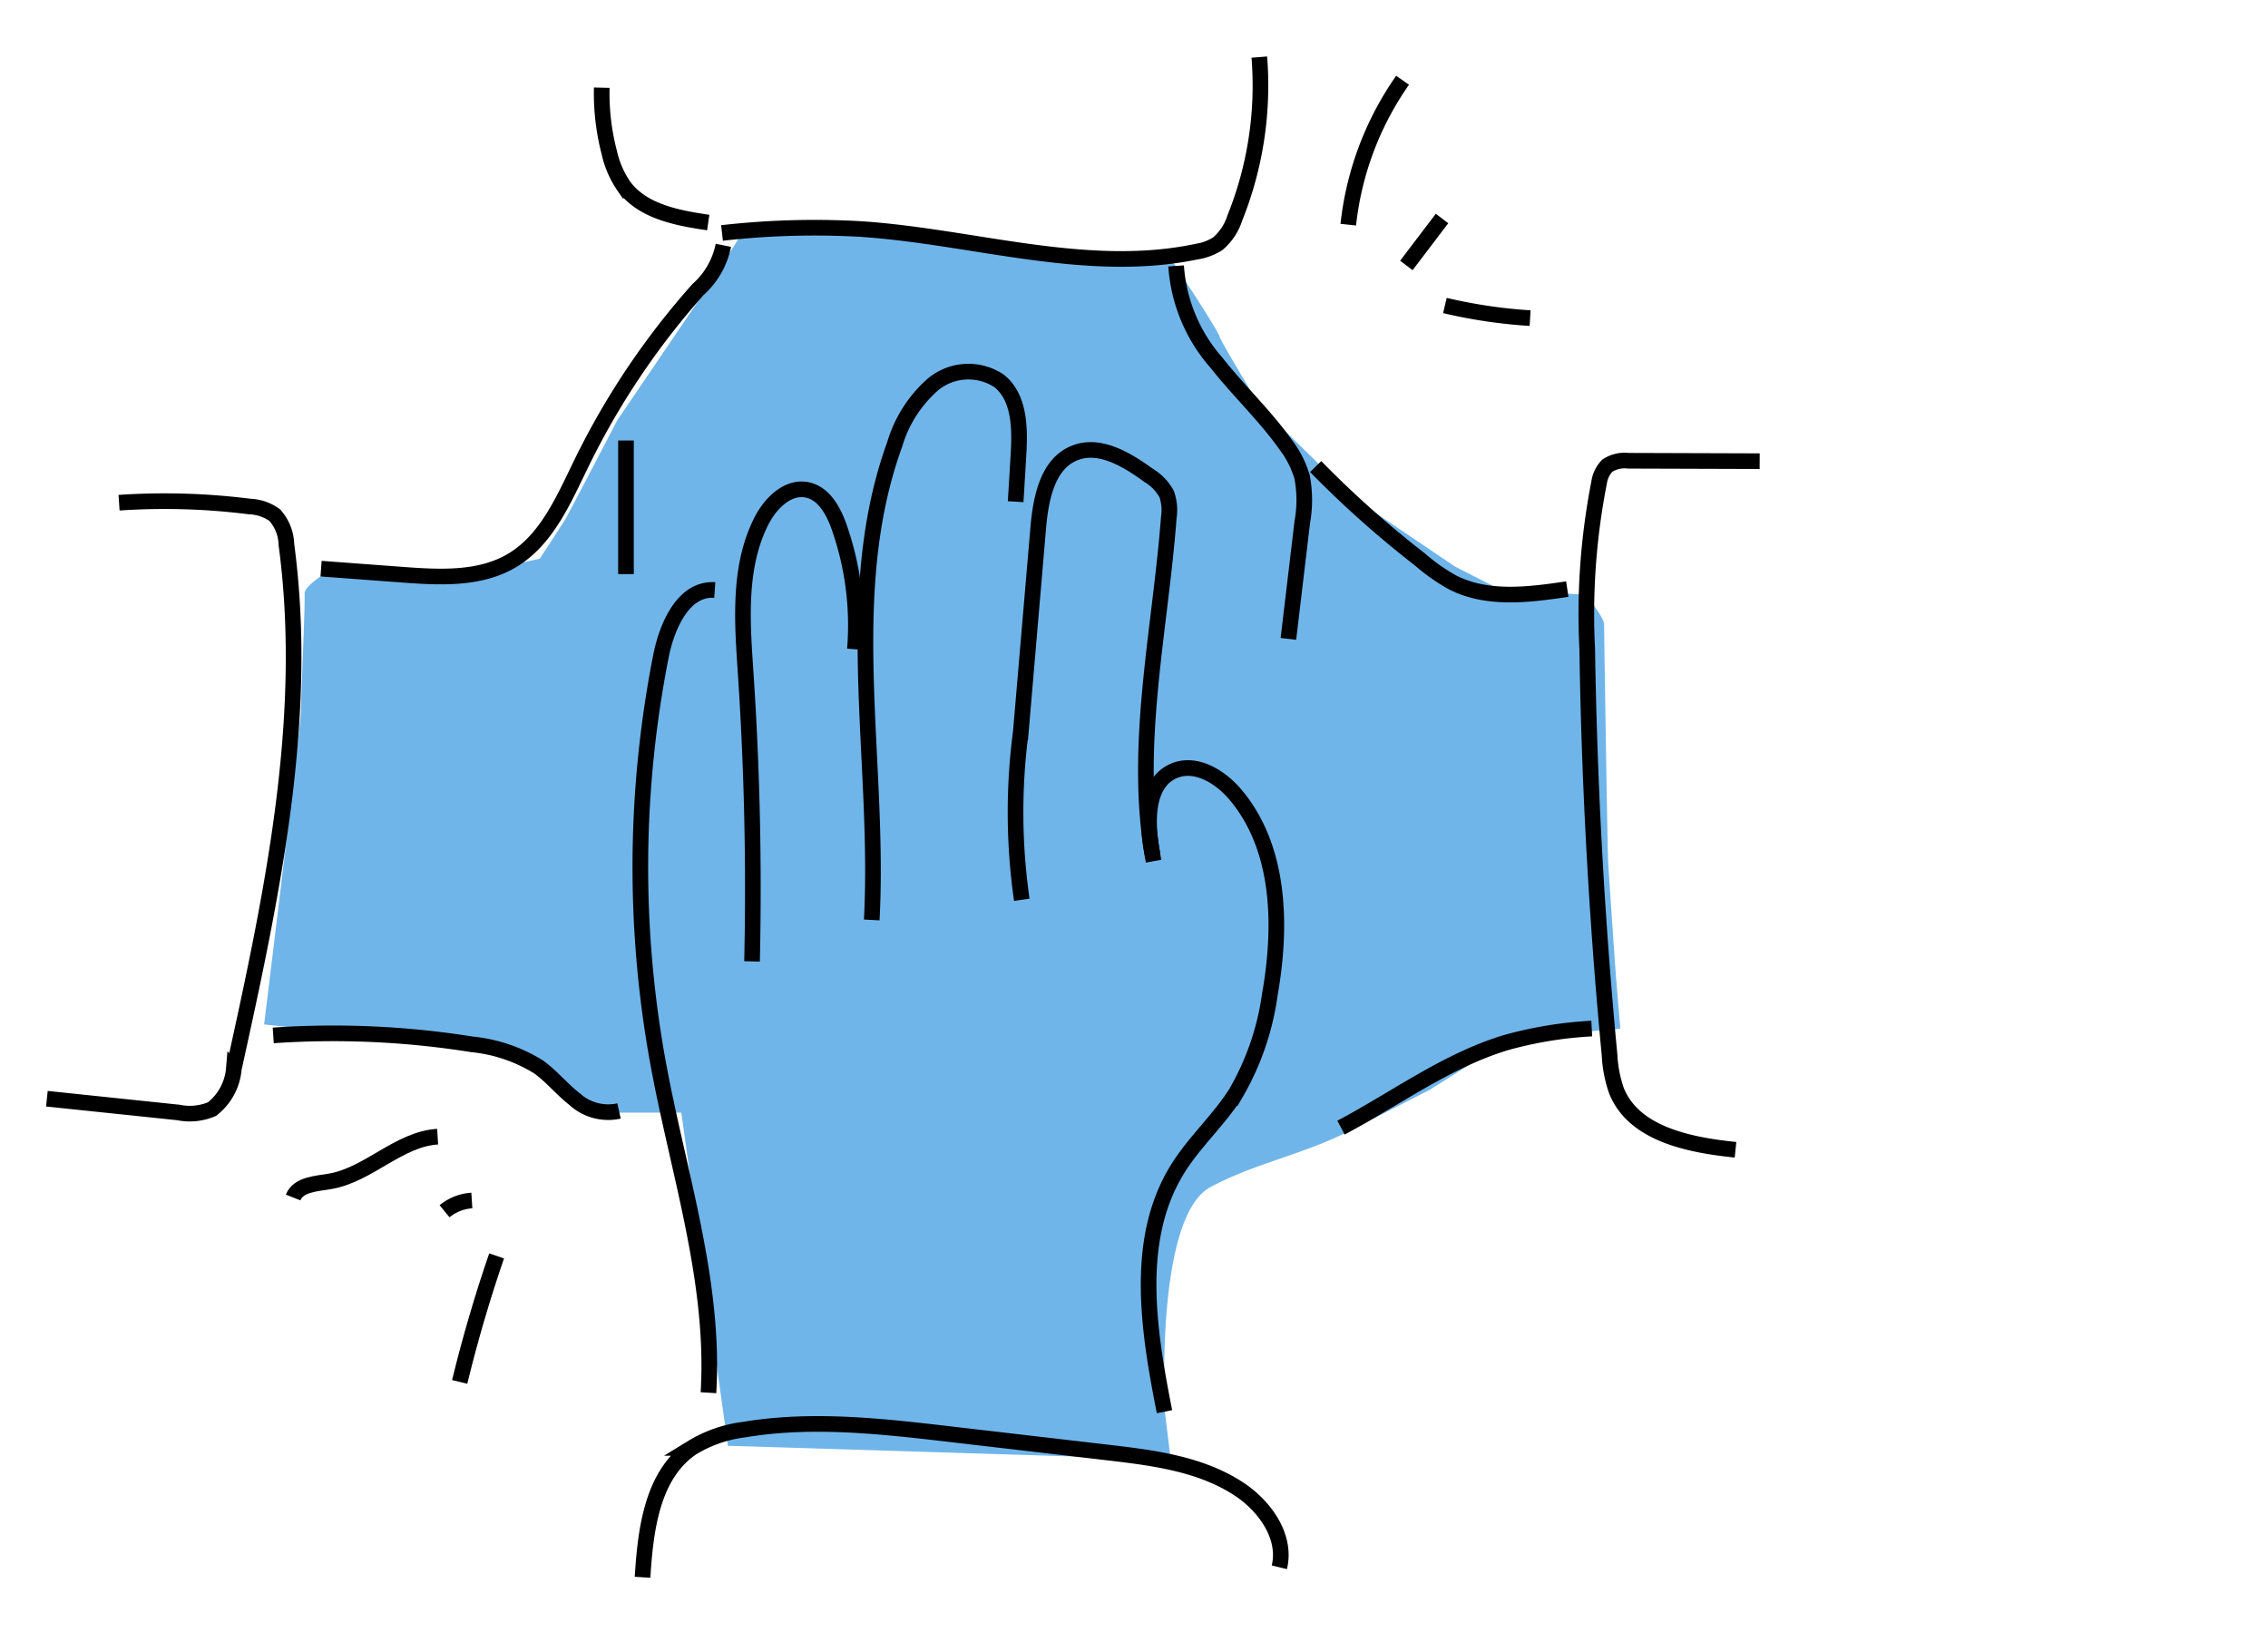 <svg xmlns="http://www.w3.org/2000/svg" width="145" height="105" viewBox="0 0 145 105">
    <g id="Group_252" data-name="Group 252" transform="translate(1925.23 2072.253)">
      <path id="Path_312" data-name="Path 312" d="M-1906.039-2004.977s2.354-19.16,2.354-20.036.281-6.892.233-7.505,2.229-1.856,2.229-1.856l7.66.761,5.149-1.145s1.437-2.2,1.636-2.527,3.316-6.32,3.316-6.32l6-8.835,2.019-3.188,8.692-.483a28.771,28.771,0,0,1,4.7.854c.793.408,5.664.864,6.108.921s7.878.416,7.878.416l1.385,2.115s1.68,2.594,1.735,2.868,2.573,4.435,2.573,4.435l5.968,5.857,6.483,4.38,2.942,1.507,5.411.3s1.2,1.423,1.2,1.918.208,14.335.259,15.214.472,6.99.5,7.325.277,3.289.277,3.289l-3.444.307-5.333,1.459-3.426,2.154-5.243,2.685c-2.81,1.426-5.982,2.032-8.757,3.527-3.573,1.923-2.916,14.363-2.916,14.363l.373,3.056-28.307-.879-2.982-21.3h-5.214l-5.045-3.864Z" transform="translate(-2.305 -1.778)" fill="#70b5e9"/>
      <path id="Path_313" data-name="Path 313" d="M-1917.618-2035.4a43.315,43.315,0,0,1,8.36.246,2.9,2.9,0,0,1,1.59.546,2.929,2.929,0,0,1,.748,1.879c1.5,11.19-.934,22.492-3.36,33.519a3.654,3.654,0,0,1-1.395,2.578,3.629,3.629,0,0,1-2.157.216l-8.4-.879" transform="translate(0 -4.713)" fill="none" stroke="#000" stroke-miterlimit="10" strokeWidth="2"/>
      <path id="Path_314" data-name="Path 314" d="M-1905.359-1995.695a56.157,56.157,0,0,1,12.685.569,9.944,9.944,0,0,1,4.265,1.437c.838.6,1.49,1.418,2.3,2.055a3.189,3.189,0,0,0,2.857.769" transform="translate(-2.402 -10.36)" fill="none" stroke="#000" stroke-miterlimit="10" strokeWidth="2"/>
      <path id="Path_315" data-name="Path 315" d="M-1901.794-2033.9l5.194.387c2.39.177,4.954.317,7.014-.908,2.224-1.324,3.306-3.9,4.44-6.222a48.88,48.88,0,0,1,7.449-11.1,5.114,5.114,0,0,0,1.623-2.83" transform="translate(-2.909 -1.997)" fill="none" stroke="#000" stroke-miterlimit="10" strokeWidth="2"/>
      <path id="Path_316" data-name="Path 316" d="M-1874.063-2057.7c-1.983-.291-4.174-.7-5.378-2.3a6.142,6.142,0,0,1-.948-2.171,14.991,14.991,0,0,1-.482-4.151" transform="translate(-5.887 -0.325)" fill="none" stroke="#000" stroke-miterlimit="10" strokeWidth="2"/>
      <path id="Path_317" data-name="Path 317" d="M-1871.905-2057.358a52.214,52.214,0,0,1,8.839-.254c7.2.472,14.425,2.92,21.489,1.451a3.53,3.53,0,0,0,1.366-.509,3.579,3.579,0,0,0,1.091-1.646,22.722,22.722,0,0,0,1.566-10.286" transform="translate(-7.164 0)" fill="none" stroke="#000" stroke-miterlimit="10" strokeWidth="2"/>
      <path id="Path_318" data-name="Path 318" d="M-1838.053-2053.037a10.42,10.42,0,0,0,2.582,6.193c1.408,1.791,3.089,3.362,4.41,5.219a6.415,6.415,0,0,1,1.06,2.073,7.913,7.913,0,0,1,.014,2.892l-.888,7.469" transform="translate(-11.984 -2.215)" fill="none" stroke="#000" stroke-miterlimit="10" strokeWidth="2"/>
      <path id="Path_319" data-name="Path 319" d="M-1827.651-2038.079a65.076,65.076,0,0,0,6.67,5.943,12.051,12.051,0,0,0,2.1,1.474c2.216,1.123,4.859.784,7.316.418" transform="translate(-13.464 -4.345)" fill="none" stroke="#000" stroke-miterlimit="10" strokeWidth="2"/>
      <path id="Path_320" data-name="Path 320" d="M-1796.386-2038.484l-8.4-.027a2.027,2.027,0,0,0-1.34.313,1.943,1.943,0,0,0-.527,1.089,43.683,43.683,0,0,0-.758,10.635q.2,13,1.428,25.962a8.158,8.158,0,0,0,.436,2.262c1.1,2.78,4.641,3.486,7.616,3.791" transform="translate(-16.343 -4.284)" fill="none" stroke="#000" stroke-miterlimit="10" strokeWidth="2"/>
      <path id="Path_321" data-name="Path 321" d="M-1809.732-1996.184a25.347,25.347,0,0,0-5.424.881c-3.82,1.135-7.084,3.588-10.607,5.452" transform="translate(-13.733 -10.309)" fill="none" stroke="#000" stroke-miterlimit="10" strokeWidth="2"/>
      <path id="Path_322" data-name="Path 322" d="M-1818.018-2050.085a32.667,32.667,0,0,0,5.449.807" transform="translate(-14.836 -2.636)" fill="none" stroke="#000" stroke-miterlimit="10" strokeWidth="2"/>
      <path id="Path_323" data-name="Path 323" d="M-1820.891-2053.57l2.281-3" transform="translate(-14.427 -1.713)" fill="none" stroke="#000" stroke-miterlimit="10" strokeWidth="2"/>
      <path id="Path_324" data-name="Path 324" d="M-1825.221-2057.643a19.8,19.8,0,0,1,3.472-9.233" transform="translate(-13.81 -0.246)" fill="none" stroke="#000" stroke-miterlimit="10" strokeWidth="2"/>
      <path id="Path_325" data-name="Path 325" d="M-1879.064-2040.021v8.54" transform="translate(-6.145 -4.068)" fill="none" stroke="#000" stroke-miterlimit="10" strokeWidth="2"/>
      <path id="Path_326" data-name="Path 326" d="M-1894.638-1988.125c-2.5.157-4.413,2.437-6.882,2.858-.889.152-2.025.191-2.357,1.031" transform="translate(-2.613 -11.457)" fill="none" stroke="#000" stroke-miterlimit="10" strokeWidth="2"/>
      <path id="Path_327" data-name="Path 327" d="M-1890.844-1983.366a3.068,3.068,0,0,0-1.744.687" transform="translate(-4.22 -12.134)" fill="none" stroke="#000" stroke-miterlimit="10" strokeWidth="2"/>
      <path id="Path_328" data-name="Path 328" d="M-1889.1-1979.234q-1.365,3.97-2.361,8.055" transform="translate(-4.381 -12.723)" fill="none" stroke="#000" stroke-miterlimit="10" strokeWidth="2"/>
      <path id="Path_329" data-name="Path 329" d="M-1877.829-1956.905c.189-3.056.617-6.549,3.146-8.272a8.328,8.328,0,0,1,3.359-1.17c4.337-.725,8.775-.218,13.143.291l10.064,1.171c2.913.34,5.946.72,8.4,2.326,1.681,1.1,3.074,3.064,2.6,5.015" transform="translate(-6.321 -14.506)" fill="none" stroke="#000" stroke-miterlimit="10" strokeWidth="2"/>
      <path id="Path_330" data-name="Path 330" d="M-1839.09-1974.454c-1.031-5.227-1.964-11.045.866-15.561,1.069-1.705,2.6-3.077,3.684-4.775a17.248,17.248,0,0,0,2.182-6.312c.78-4.4.689-9.378-2.194-12.8-.97-1.15-2.538-2.111-3.924-1.525-1.833.775-1.763,3.361-1.384,5.315" transform="translate(-11.691 -7.545)" fill="none" stroke="#000" stroke-miterlimit="10" strokeWidth="2"/>
      <path id="Path_331" data-name="Path 331" d="M-1841.2-2013.024c-1.333-7.236.414-14.634.974-21.971a3.124,3.124,0,0,0-.136-1.5,3.2,3.2,0,0,0-1.159-1.2c-1.4-1.01-3.134-2.068-4.733-1.423-1.748.7-2.163,2.946-2.323,4.824l-1.112,13.023a39.322,39.322,0,0,0,.064,10.714" transform="translate(-10.279 -4.17)" fill="none" stroke="#000" stroke-miterlimit="10" strokeWidth="2"/>
      <path id="Path_332" data-name="Path 332" d="M-1860.811-2010.1c.542-10.195-2.019-20.815,1.469-30.409a8.175,8.175,0,0,1,2.429-3.815,3.548,3.548,0,0,1,4.244-.24c1.327,1.064,1.341,3.04,1.239,4.738l-.18,2.985" transform="translate(-8.686 -3.337)" fill="none" stroke="#000" stroke-miterlimit="10" strokeWidth="2"/>
      <path id="Path_333" data-name="Path 333" d="M-1869.763-2006.2q.208-9.226-.408-18.447c-.219-3.272-.481-6.73.985-9.664.577-1.156,1.7-2.3,2.967-2.028,1.071.23,1.671,1.359,2.033,2.393a18.959,18.959,0,0,1,1,7.79" transform="translate(-7.387 -4.588)" fill="none" stroke="#000" stroke-miterlimit="10" strokeWidth="2"/>
      <path id="Path_334" data-name="Path 334" d="M-1873.639-1977.557c.435-7.13-1.942-14.086-3.226-21.113a69.7,69.7,0,0,1,.189-25.973c.387-1.959,1.45-4.371,3.442-4.232" transform="translate(-6.298 -5.655)" fill="none" stroke="#000" stroke-miterlimit="10" strokeWidth="2"/>
    </g>
    <g id="Rectangle_198" data-name="Rectangle 198" fill="none" stroke="transparent" strokeWidth="1">
      <rect width="145" height="105" stroke="none"/>
      <rect x="0.5" y="0.5" width="144" height="104" fill="none"/>
    </g>
  </svg>
  
